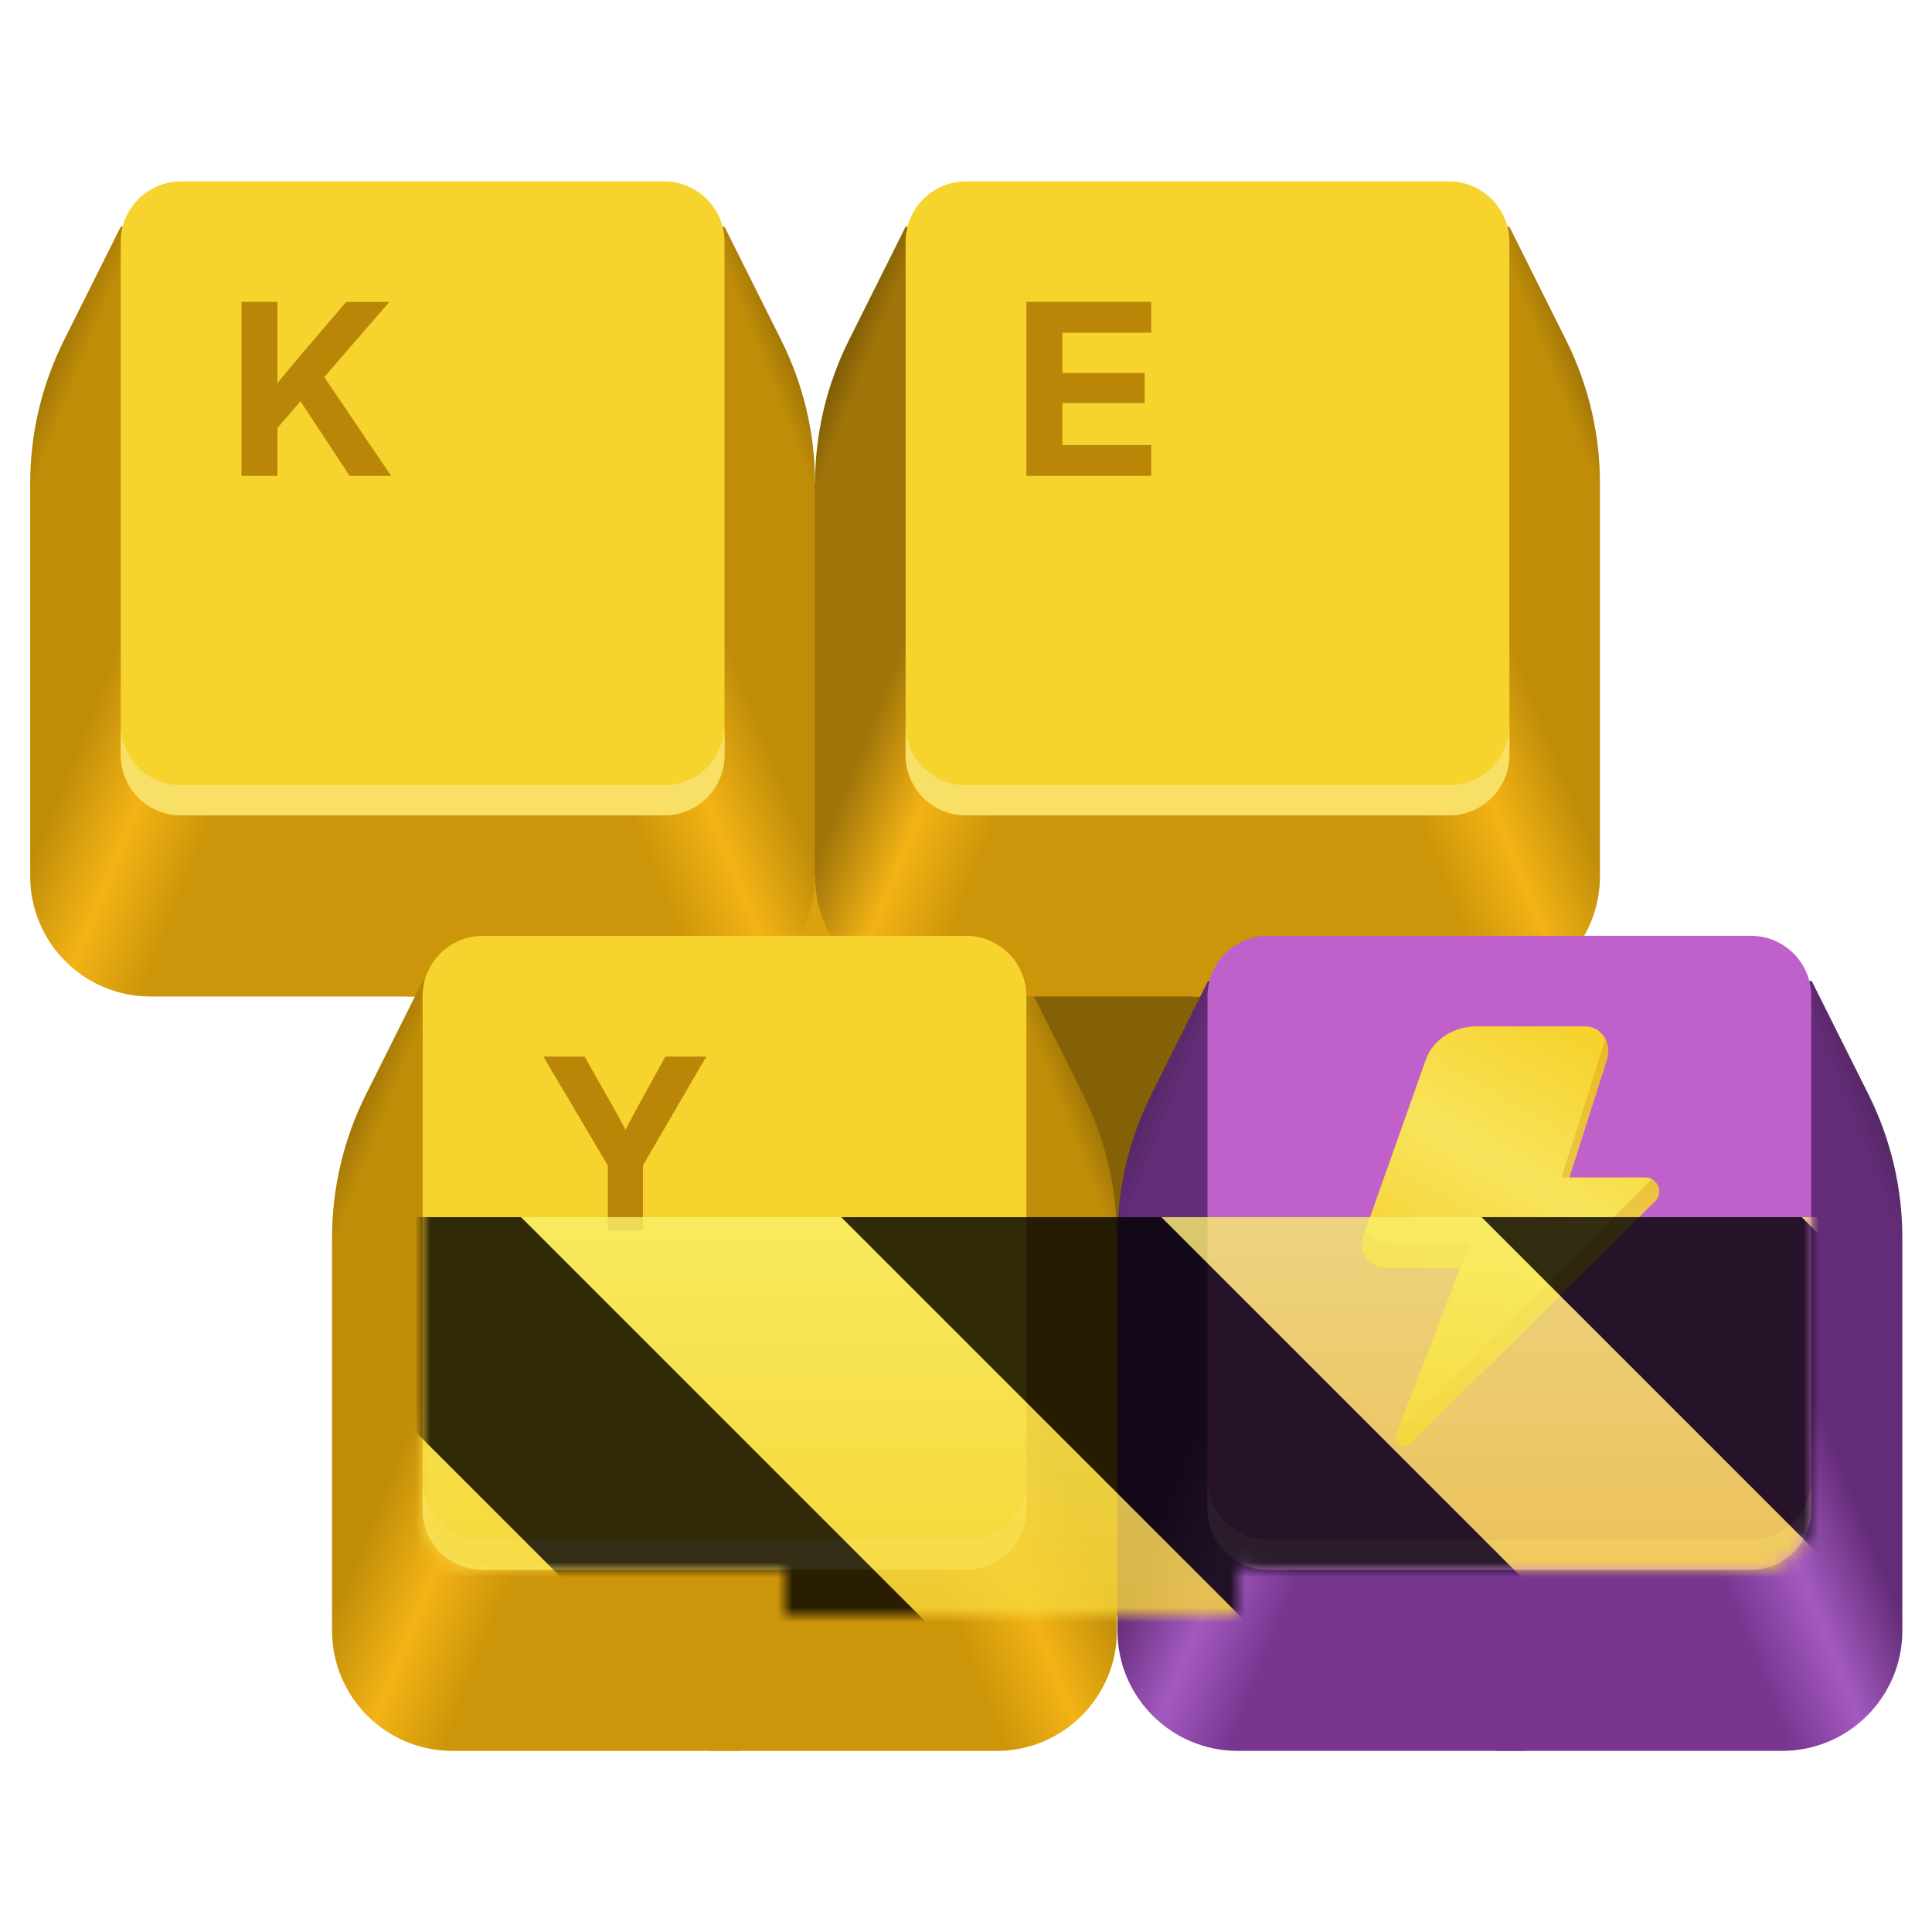 <?xml version="1.0" encoding="UTF-8"?>
<svg height="128px" viewBox="0 0 128 128" width="128px" xmlns="http://www.w3.org/2000/svg" xmlns:xlink="http://www.w3.org/1999/xlink">
    <filter id="a" height="100%" width="100%" x="0%" y="0%">
        <feColorMatrix color-interpolation-filters="sRGB" values="0 0 0 0 1 0 0 0 0 1 0 0 0 0 1 0 0 0 1 0"/>
    </filter>
    <linearGradient id="b" gradientUnits="userSpaceOnUse">
        <stop offset="0" stop-color="#cd9509"/>
        <stop offset="0.426" stop-color="#cd9509"/>
        <stop offset="0.563" stop-color="#f3b315"/>
        <stop offset="0.705" stop-color="#c08d09"/>
        <stop offset="0.955" stop-color="#c08d09"/>
        <stop offset="1" stop-color="#a57907"/>
    </linearGradient>
    <linearGradient id="c" x1="29.974" x2="63.696" xlink:href="#b" y1="66.019" y2="52.565"/>
    <linearGradient id="d" x1="81.974" x2="115.696" xlink:href="#b" y1="66.019" y2="52.565"/>
    <linearGradient id="e" gradientTransform="matrix(-1 0 0 1 -368.458 -225.058)" x1="-394.484" x2="-360.762" xlink:href="#b" y1="291.078" y2="277.624"/>
    <linearGradient id="f" x1="49.974" x2="83.696" xlink:href="#b" y1="116" y2="102.546"/>
    <linearGradient id="g" gradientUnits="userSpaceOnUse">
        <stop offset="0" stop-color="#783690"/>
        <stop offset="0.426" stop-color="#783690"/>
        <stop offset="0.563" stop-color="#a35ac0"/>
        <stop offset="0.705" stop-color="#642c78"/>
        <stop offset="0.955" stop-color="#642c78"/>
        <stop offset="1" stop-color="#562968"/>
    </linearGradient>
    <linearGradient id="h" x1="102.009" x2="135.731" xlink:href="#g" y1="116" y2="102.546"/>
    <linearGradient id="i" gradientTransform="matrix(-1 0 0 1 -316.458 -225.058)" gradientUnits="userSpaceOnUse" x1="-394.484" x2="-360.762" y1="291.078" y2="277.624">
        <stop offset="0" stop-color="#cd9509"/>
        <stop offset="0.426" stop-color="#cd9509"/>
        <stop offset="0.563" stop-color="#f3b315"/>
        <stop offset="0.705" stop-color="#9f7409"/>
        <stop offset="0.955" stop-color="#9f7409"/>
        <stop offset="1" stop-color="#815e07"/>
    </linearGradient>
    <linearGradient id="j" gradientTransform="matrix(-1 0 0 1 -348.458 -175.078)" x1="-394.484" x2="-360.762" xlink:href="#b" y1="291.078" y2="277.624"/>
    <linearGradient id="k" gradientTransform="matrix(-1 0 0 1 -296.423 -175.078)" x1="-394.484" x2="-360.762" xlink:href="#g" y1="291.078" y2="277.624"/>
    <linearGradient id="l" gradientUnits="userSpaceOnUse" x1="107.104" x2="93.049" y1="70.002" y2="94.345">
        <stop offset="0" stop-color="#f6d32d"/>
        <stop offset="0.36" stop-color="#f8e45c"/>
        <stop offset="1" stop-color="#f5c211"/>
    </linearGradient>
    <clipPath id="m">
        <rect height="128" width="128"/>
    </clipPath>
    <clipPath id="n">
        <rect height="128" width="128"/>
    </clipPath>
    <mask id="o">
        <g filter="url(#a)">
            <g clip-path="url(#n)" filter="url(#a)">
                <g clip-path="url(#m)">
                    <path d="m 52 32 h 30 v 75 h -30 z m 0 0" fill="#846007"/>
                    <path d="m 52 58 h 4 v 6 h -4 z m 0 0" fill="#dba10f"/>
                    <path d="m 27 15.02 v 51 h 19.035 c 4.398 0 7.965 -3.566 7.965 -7.965 v -26.035 c 0 -3.289 -0.766 -6.531 -2.238 -9.473 l -3.762 -7.527 z m 0 0" fill="url(#c)"/>
                    <path d="m 79 15.02 v 51 h 19.035 c 4.398 0 7.965 -3.566 7.965 -7.965 v -26.035 c 0 -3.289 -0.766 -6.531 -2.238 -9.473 l -3.762 -7.527 z m 0 0" fill="url(#d)"/>
                    <path d="m 29 15.02 v 51 h -19.035 c -4.398 0 -7.965 -3.566 -7.965 -7.965 v -26.035 c 0 -3.289 0.766 -6.531 2.238 -9.473 l 3.762 -7.527 z m 0 0" fill="url(#e)"/>
                    <path d="m 47 65 v 51 h 19.035 c 4.398 0 7.965 -3.566 7.965 -7.965 v -26.035 c 0 -3.289 -0.766 -6.531 -2.238 -9.473 l -3.762 -7.527 z m 0 0" fill="url(#f)"/>
                    <path d="m 99.035 65 v 51 h 19.035 c 4.398 0 7.965 -3.566 7.965 -7.965 v -26.035 c 0 -3.289 -0.766 -6.531 -2.234 -9.473 l -3.766 -7.527 z m 0 0" fill="url(#h)"/>
                    <path d="m 81 15.02 v 51 h -19.035 c -4.398 0 -7.965 -3.566 -7.965 -7.965 v -26.035 c 0 -3.289 0.766 -6.531 2.238 -9.473 l 3.762 -7.527 z m 0 0" fill="url(#i)"/>
                    <path d="m 12 12.02 h 32 c 2.211 0 4 1.789 4 4 v 34 c 0 2.211 -1.789 4 -4 4 h -32 c -2.211 0 -4 -1.789 -4 -4 v -34 c 0 -2.211 1.789 -4 4 -4 z m 0 0" fill="#f6d32d"/>
                    <path d="m 8 48.02 v 2 c 0 2.215 1.785 4 4 4 h 32 c 2.215 0 4 -1.785 4 -4 v -2 c 0 2.215 -1.785 4 -4 4 h -32 c -2.215 0 -4 -1.785 -4 -4 z m 0 0" fill="#f8df66"/>
                    <path d="m 64 12.02 h 32 c 2.211 0 4 1.789 4 4 v 34 c 0 2.211 -1.789 4 -4 4 h -32 c -2.211 0 -4 -1.789 -4 -4 v -34 c 0 -2.211 1.789 -4 4 -4 z m 0 0" fill="#f6d32d"/>
                    <path d="m 60 48.02 v 2 c 0 2.215 1.785 4 4 4 h 32 c 2.215 0 4 -1.785 4 -4 v -2 c 0 2.215 -1.785 4 -4 4 h -32 c -2.215 0 -4 -1.785 -4 -4 z m 0 0" fill="#f8df66"/>
                    <path d="m 49 65 v 51 h -19.035 c -4.398 0 -7.965 -3.566 -7.965 -7.965 v -26.035 c 0 -3.289 0.766 -6.531 2.238 -9.473 l 3.762 -7.527 z m 0 0" fill="url(#j)"/>
                    <path d="m 32 62 h 32 c 2.211 0 4 1.789 4 4 v 34 c 0 2.211 -1.789 4 -4 4 h -32 c -2.211 0 -4 -1.789 -4 -4 v -34 c 0 -2.211 1.789 -4 4 -4 z m 0 0" fill="#f6d32d"/>
                    <path d="m 28 98 v 2 c 0 2.215 1.785 4 4 4 h 32 c 2.215 0 4 -1.785 4 -4 v -2 c 0 2.215 -1.785 4 -4 4 h -32 c -2.215 0 -4 -1.785 -4 -4 z m 0 0" fill="#f8df66"/>
                    <path d="m 101.035 65 v 51 h -19.035 c -4.398 0 -7.965 -3.566 -7.965 -7.965 v -26.035 c 0 -3.289 0.766 -6.531 2.238 -9.473 l 3.762 -7.527 z m 0 0" fill="url(#k)"/>
                    <path d="m 84 62 h 32 c 2.211 0 4 1.789 4 4 v 34 c 0 2.211 -1.789 4 -4 4 h -32 c -2.211 0 -4 -1.789 -4 -4 v -34 c 0 -2.211 1.789 -4 4 -4 z m 0 0" fill="#c061cb"/>
                    <path d="m 80 98 v 2 c 0 2.215 1.785 4 4 4 h 32 c 2.215 0 4 -1.785 4 -4 v -2 c 0 2.215 -1.785 4 -4 4 h -32 c -2.215 0 -4 -1.785 -4 -4 z m 0 0" fill="#d18cd9"/>
                    <path d="m 94.461 70.215 l -4.102 11.578 c -0.449 1.051 0.316 2.215 1.457 2.215 h 4.926 l -4.23 11 c -0.254 0.57 0.453 1.086 0.918 0.668 l 16.188 -16.055 c 0.633 -0.566 0.23 -1.613 -0.617 -1.613 h -5.02 l 2.48 -7.793 c 0.344 -1.086 -0.32 -2.215 -1.461 -2.215 h -7.184 c -1.461 0 -2.867 0.836 -3.355 2.215 z m 0 0" fill="url(#l)"/>
                    <path d="m 106.367 68.84 l -2.914 9.168 h 0.527 l 2.48 -7.793 c 0.152 -0.484 0.105 -0.977 -0.094 -1.375 z m 3.082 9.281 l -16.02 15.887 c -0.18 0.164 -0.395 0.184 -0.578 0.117 l -0.34 0.883 c -0.254 0.57 0.453 1.086 0.918 0.668 l 16.188 -16.055 c 0.504 -0.453 0.348 -1.215 -0.168 -1.5 z m -19.004 3.43 l -0.086 0.242 c -0.449 1.051 0.316 2.215 1.457 2.215 h 4.926 l 0.641 -1.664 h -5.566 c -0.605 0 -1.102 -0.328 -1.371 -0.793 z m 0 0" fill="#bd5000" fill-opacity="0.188"/>
                    <path d="m 17.719 29.121 v -2.945 c 0.262 -0.32 0.523 -0.637 0.789 -0.953 c 0.262 -0.316 0.523 -0.629 0.789 -0.945 c 0.266 -0.312 0.531 -0.629 0.797 -0.949 l 2.848 -3.328 h 2.855 l -4.867 5.617 h -0.188 z m -1.719 2.406 v -11.527 h 2.383 v 11.527 z m 7.164 0 l -3.441 -5.223 l 1.43 -1.809 l 4.758 7.031 z m 0 0" fill="#ba8607"/>
                    <path d="m 68 31.527 v -11.527 h 8.27 v 2.043 h -5.887 v 2.668 h 5.449 v 1.988 h -5.449 v 2.785 h 5.887 v 2.043 z m 0 0" fill="#ba8607"/>
                    <path d="m 40.27 81.527 v -4.309 l -4.27 -7.219 h 2.73 l 1.957 3.457 c 0.184 0.32 0.355 0.637 0.52 0.953 c 0.172 0.316 0.34 0.629 0.504 0.945 h -0.52 c 0.16 -0.316 0.32 -0.629 0.48 -0.945 c 0.164 -0.316 0.336 -0.633 0.512 -0.953 l 1.895 -3.457 h 2.715 l -4.199 7.219 v 4.309 z m 0 0" fill="#ba8607"/>
                </g>
            </g>
        </g>
    </mask>
    <mask id="p">
        <g filter="url(#a)">
            <rect fill-opacity="0.8" height="184.32" width="184.32" x="-28.16" y="-28.16"/>
        </g>
    </mask>
    <linearGradient id="q" gradientTransform="matrix(0 0.37 -0.985 0 295.385 -30.36)" gradientUnits="userSpaceOnUse" x1="300" x2="428" y1="235" y2="235">
        <stop offset="0" stop-color="#f9f06b"/>
        <stop offset="1" stop-color="#f5c211"/>
    </linearGradient>
    <clipPath id="r">
        <rect height="128" width="128"/>
    </clipPath>
    <clipPath id="s">
        <rect height="128" width="128"/>
    </clipPath>
    <path d="m 52 32 h 30 v 75 h -30 z m 0 0" fill="#846007"/>
    <path d="m 52 58 h 4 v 6 h -4 z m 0 0" fill="#dba10f"/>
    <path d="m 27 15.02 v 51 h 19.035 c 4.398 0 7.965 -3.566 7.965 -7.965 v -26.035 c 0 -3.289 -0.766 -6.531 -2.238 -9.473 l -3.762 -7.527 z m 0 0" fill="url(#c)"/>
    <path d="m 79 15.02 v 51 h 19.035 c 4.398 0 7.965 -3.566 7.965 -7.965 v -26.035 c 0 -3.289 -0.766 -6.531 -2.238 -9.473 l -3.762 -7.527 z m 0 0" fill="url(#d)"/>
    <path d="m 29 15.02 v 51 h -19.035 c -4.398 0 -7.965 -3.566 -7.965 -7.965 v -26.035 c 0 -3.289 0.766 -6.531 2.238 -9.473 l 3.762 -7.527 z m 0 0" fill="url(#e)"/>
    <path d="m 47 65 v 51 h 19.035 c 4.398 0 7.965 -3.566 7.965 -7.965 v -26.035 c 0 -3.289 -0.766 -6.531 -2.238 -9.473 l -3.762 -7.527 z m 0 0" fill="url(#f)"/>
    <path d="m 99.035 65 v 51 h 19.035 c 4.398 0 7.965 -3.566 7.965 -7.965 v -26.035 c 0 -3.289 -0.766 -6.531 -2.234 -9.473 l -3.766 -7.527 z m 0 0" fill="url(#h)"/>
    <path d="m 81 15.02 v 51 h -19.035 c -4.398 0 -7.965 -3.566 -7.965 -7.965 v -26.035 c 0 -3.289 0.766 -6.531 2.238 -9.473 l 3.762 -7.527 z m 0 0" fill="url(#i)"/>
    <path d="m 12 12.02 h 32 c 2.211 0 4 1.789 4 4 v 34 c 0 2.211 -1.789 4 -4 4 h -32 c -2.211 0 -4 -1.789 -4 -4 v -34 c 0 -2.211 1.789 -4 4 -4 z m 0 0" fill="#f6d32d"/>
    <path d="m 8 48.02 v 2 c 0 2.215 1.785 4 4 4 h 32 c 2.215 0 4 -1.785 4 -4 v -2 c 0 2.215 -1.785 4 -4 4 h -32 c -2.215 0 -4 -1.785 -4 -4 z m 0 0" fill="#f8df66"/>
    <path d="m 64 12.02 h 32 c 2.211 0 4 1.789 4 4 v 34 c 0 2.211 -1.789 4 -4 4 h -32 c -2.211 0 -4 -1.789 -4 -4 v -34 c 0 -2.211 1.789 -4 4 -4 z m 0 0" fill="#f6d32d"/>
    <path d="m 60 48.02 v 2 c 0 2.215 1.785 4 4 4 h 32 c 2.215 0 4 -1.785 4 -4 v -2 c 0 2.215 -1.785 4 -4 4 h -32 c -2.215 0 -4 -1.785 -4 -4 z m 0 0" fill="#f8df66"/>
    <path d="m 49 65 v 51 h -19.035 c -4.398 0 -7.965 -3.566 -7.965 -7.965 v -26.035 c 0 -3.289 0.766 -6.531 2.238 -9.473 l 3.762 -7.527 z m 0 0" fill="url(#j)"/>
    <path d="m 32 62 h 32 c 2.211 0 4 1.789 4 4 v 34 c 0 2.211 -1.789 4 -4 4 h -32 c -2.211 0 -4 -1.789 -4 -4 v -34 c 0 -2.211 1.789 -4 4 -4 z m 0 0" fill="#f6d32d"/>
    <path d="m 28 98 v 2 c 0 2.215 1.785 4 4 4 h 32 c 2.215 0 4 -1.785 4 -4 v -2 c 0 2.215 -1.785 4 -4 4 h -32 c -2.215 0 -4 -1.785 -4 -4 z m 0 0" fill="#f8df66"/>
    <path d="m 101.035 65 v 51 h -19.035 c -4.398 0 -7.965 -3.566 -7.965 -7.965 v -26.035 c 0 -3.289 0.766 -6.531 2.238 -9.473 l 3.762 -7.527 z m 0 0" fill="url(#k)"/>
    <path d="m 84 62 h 32 c 2.211 0 4 1.789 4 4 v 34 c 0 2.211 -1.789 4 -4 4 h -32 c -2.211 0 -4 -1.789 -4 -4 v -34 c 0 -2.211 1.789 -4 4 -4 z m 0 0" fill="#c061cb"/>
    <path d="m 80 98 v 2 c 0 2.215 1.785 4 4 4 h 32 c 2.215 0 4 -1.785 4 -4 v -2 c 0 2.215 -1.785 4 -4 4 h -32 c -2.215 0 -4 -1.785 -4 -4 z m 0 0" fill="#d18cd9"/>
    <path d="m 94.461 70.215 l -4.102 11.578 c -0.449 1.051 0.316 2.215 1.457 2.215 h 4.926 l -4.23 11 c -0.254 0.57 0.453 1.086 0.918 0.668 l 16.188 -16.055 c 0.633 -0.566 0.23 -1.613 -0.617 -1.613 h -5.02 l 2.48 -7.793 c 0.344 -1.086 -0.32 -2.215 -1.461 -2.215 h -7.184 c -1.461 0 -2.867 0.836 -3.355 2.215 z m 0 0" fill="url(#l)"/>
    <path d="m 106.367 68.84 l -2.914 9.168 h 0.527 l 2.48 -7.793 c 0.152 -0.484 0.105 -0.977 -0.094 -1.375 z m 3.082 9.281 l -16.02 15.887 c -0.18 0.164 -0.395 0.184 -0.578 0.117 l -0.34 0.883 c -0.254 0.57 0.453 1.086 0.918 0.668 l 16.188 -16.055 c 0.504 -0.453 0.348 -1.215 -0.168 -1.5 z m -19.004 3.43 l -0.086 0.242 c -0.449 1.051 0.316 2.215 1.457 2.215 h 4.926 l 0.641 -1.664 h -5.566 c -0.605 0 -1.102 -0.328 -1.371 -0.793 z m 0 0" fill="#bd5000" fill-opacity="0.188"/>
    <g fill="#ba8607">
        <path d="m 17.719 29.121 v -2.945 c 0.262 -0.32 0.523 -0.637 0.789 -0.953 c 0.262 -0.316 0.523 -0.629 0.789 -0.945 c 0.266 -0.312 0.531 -0.629 0.797 -0.949 l 2.848 -3.328 h 2.855 l -4.867 5.617 h -0.188 z m -1.719 2.406 v -11.527 h 2.383 v 11.527 z m 7.164 0 l -3.441 -5.223 l 1.43 -1.809 l 4.758 7.031 z m 0 0"/>
        <path d="m 68 31.527 v -11.527 h 8.27 v 2.043 h -5.887 v 2.668 h 5.449 v 1.988 h -5.449 v 2.785 h 5.887 v 2.043 z m 0 0"/>
        <path d="m 40.27 81.527 v -4.309 l -4.27 -7.219 h 2.73 l 1.957 3.457 c 0.184 0.32 0.355 0.637 0.52 0.953 c 0.172 0.316 0.34 0.629 0.504 0.945 h -0.52 c 0.16 -0.316 0.32 -0.629 0.48 -0.945 c 0.164 -0.316 0.336 -0.633 0.512 -0.953 l 1.895 -3.457 h 2.715 l -4.199 7.219 v 4.309 z m 0 0"/>
    </g>
    <g mask="url(#o)">
        <g clip-path="url(#s)">
            <g mask="url(#p)">
                <g clip-path="url(#r)">
                    <path d="m 128 80.641 v 47.359 h -128 v -47.359 z m 0 0" fill="url(#q)"/>
                    <path d="m 13.309 80.641 l 47.355 47.359 h 21.215 l -47.359 -47.359 z m 42.422 0 l 47.363 47.359 h 21.215 l -47.363 -47.359 z m 42.43 0 l 29.84 29.84 v -21.211 l -8.629 -8.629 z m -98.16 7.906 v 21.215 l 18.238 18.238 h 21.215 z m 0 0"/>
                </g>
            </g>
        </g>
    </g>
</svg>
